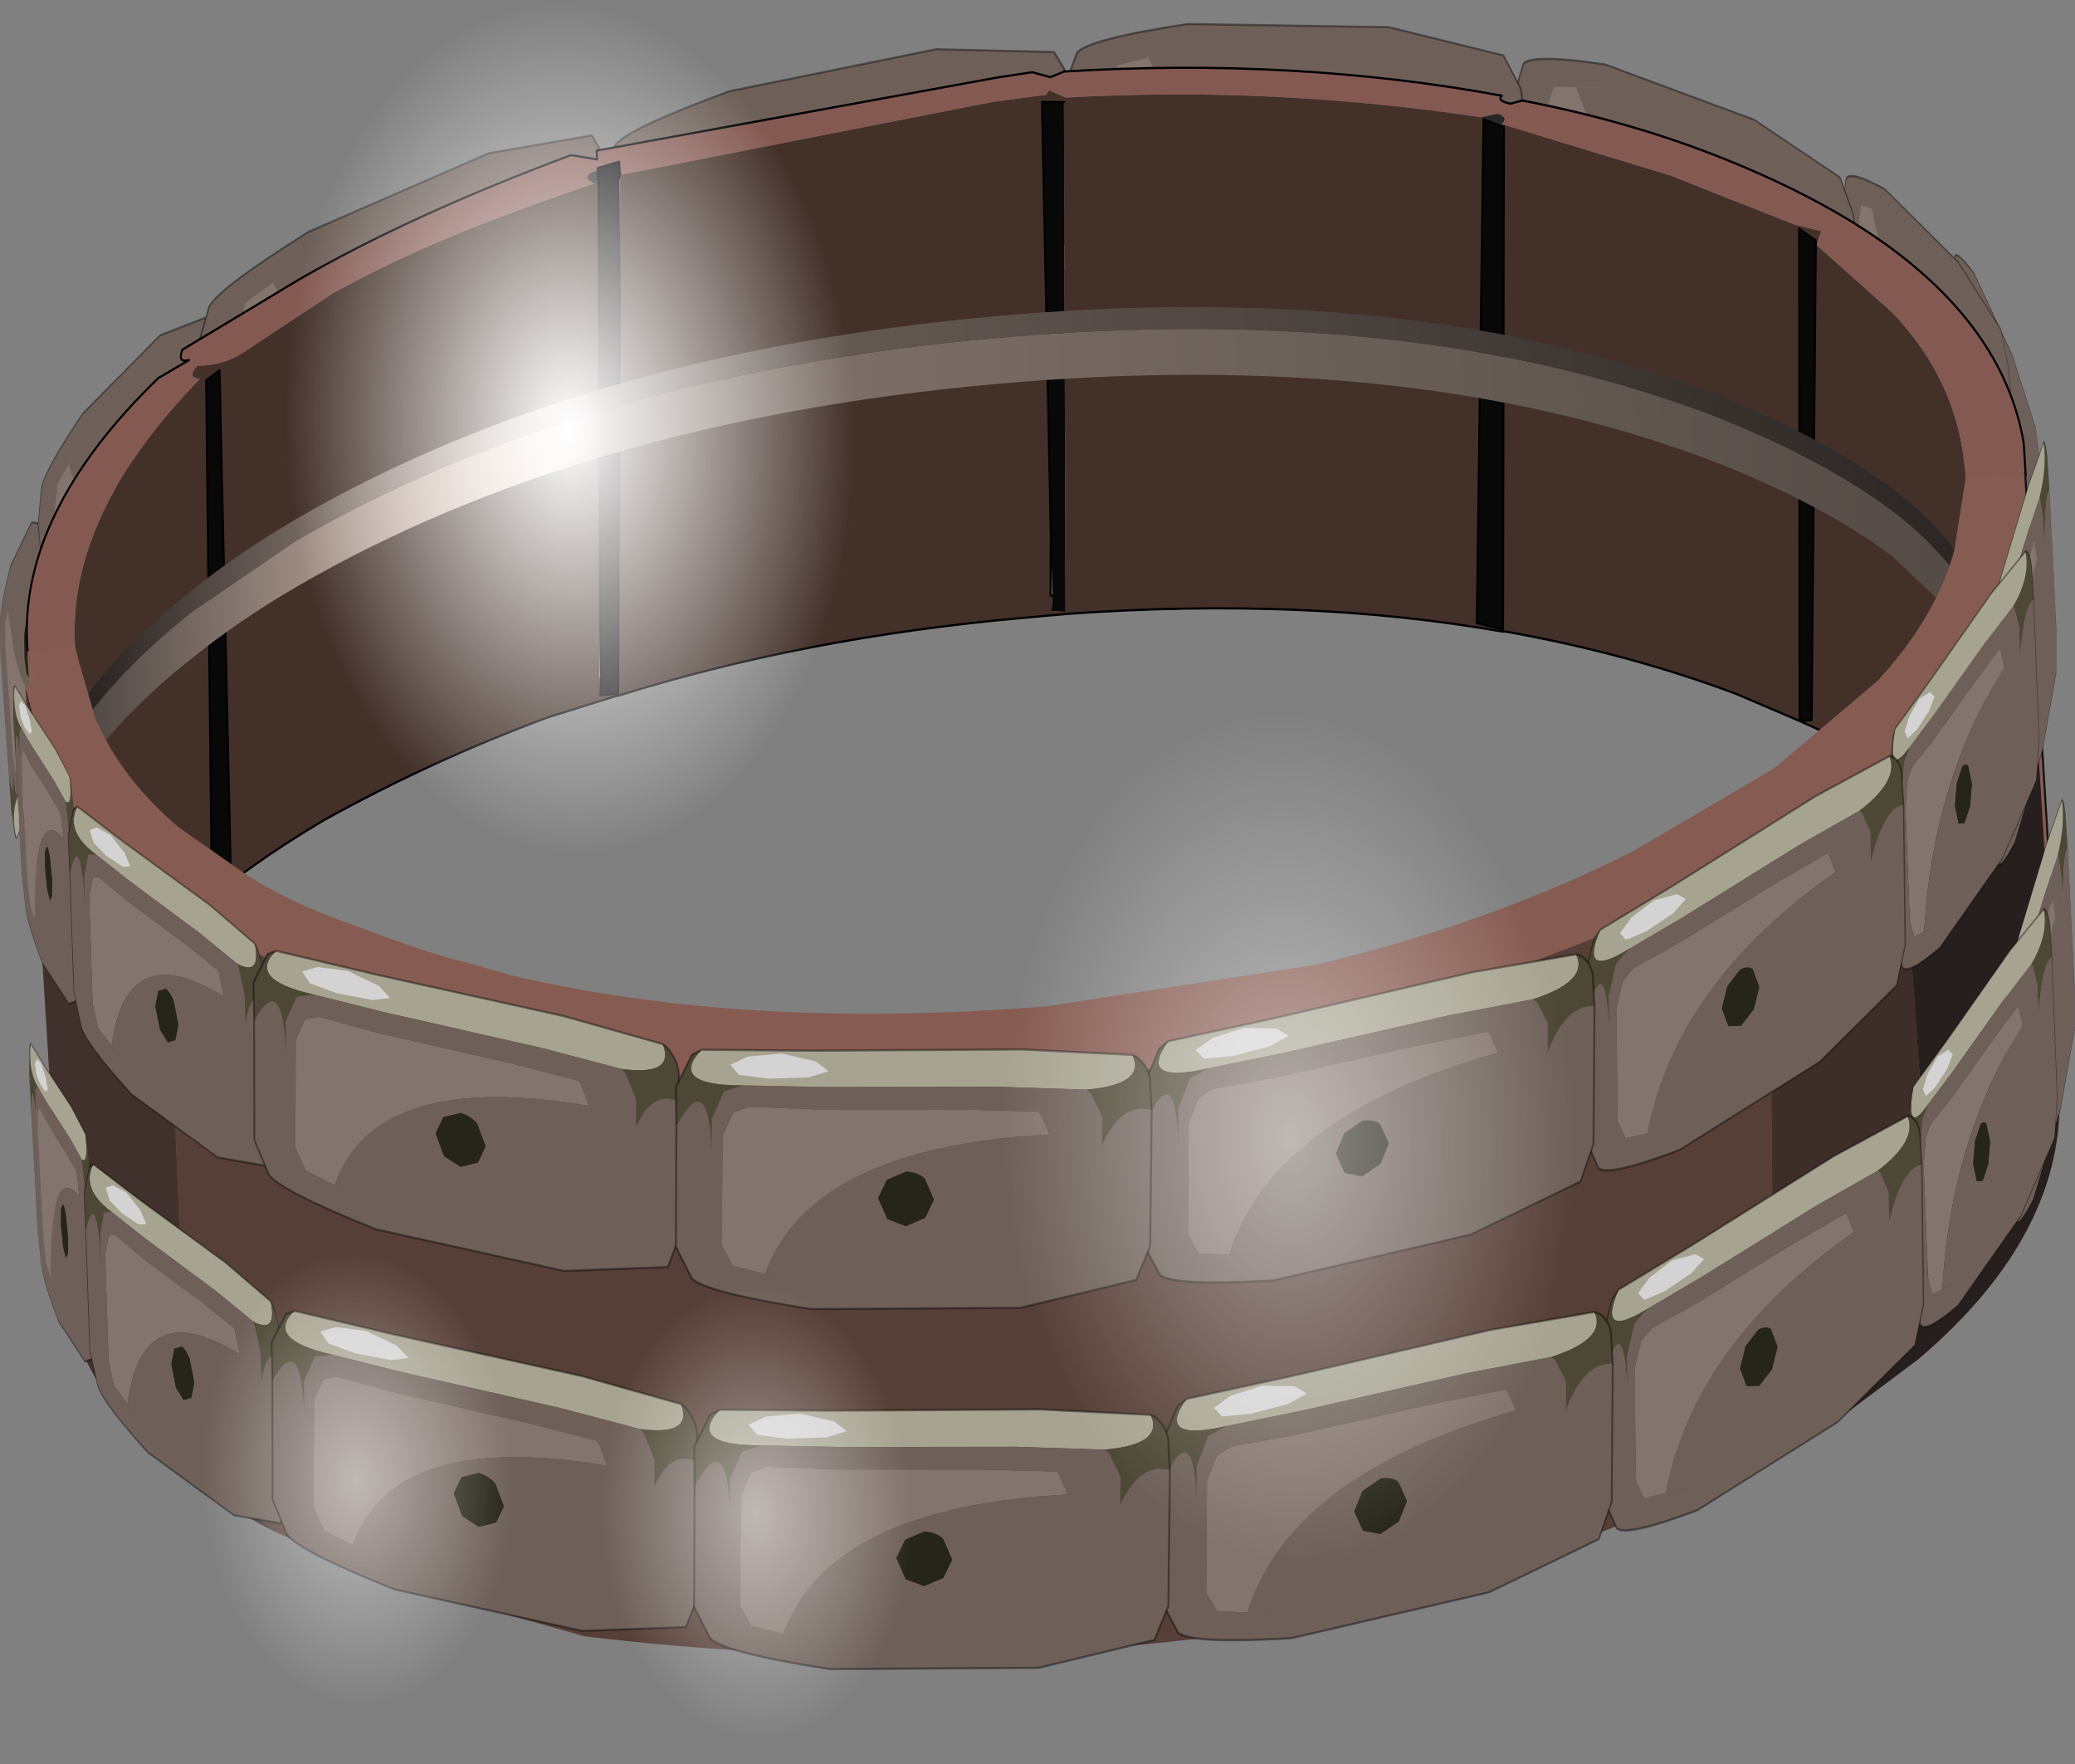 <?xml version="1.0" encoding="UTF-8"?>
<svg version="1.1" viewBox="0 0 45.54 38.718" xmlns="http://www.w3.org/2000/svg" xmlns:cc="http://creativecommons.org/ns#" xmlns:dc="http://purl.org/dc/elements/1.1/" xmlns:rdf="http://www.w3.org/1999/02/22-rdf-syntax-ns#" xmlns:xlink="http://www.w3.org/1999/xlink">
<rect x="0" y="0" width="45.54" height="38.718" fill="#808080" stroke="none"/>
<g transform="translate(-251.79 -180.41)">
<use transform="matrix(.165 .415 -.057 -.927 294.92 190.74)" width="12.15" height="6.6" xlink:href="#a"/>
<use transform="matrix(.31 .375 -.057 -.927 292.49 189.03)" width="12.15" height="6.6" xlink:href="#a"/>
<use transform="matrix(.628 .302 -.057 -.927 285.3 186.53)" width="12.15" height="6.6" xlink:href="#a"/>
<use transform="matrix(.844 .084 -.057 -.927 275.43 186.36)" width="12.15" height="6.6" xlink:href="#a"/>
<use transform="matrix(.093 -.114 -.057 -.927 252.06 198.92)" width="12.15" height="6.6" xlink:href="#a"/>
<use transform="matrix(.327 -.256 -.057 -.927 252.88 196.03)" width="12.15" height="6.6" xlink:href="#a"/>
<use transform="matrix(.758 -.258 -.057 -.927 256.41 192.05)" width="12.15" height="6.6" xlink:href="#a"/>
<use transform="matrix(.869 -.105 -.057 -.927 265.28 188.46)" width="12.15" height="6.6" xlink:href="#a"/>
<use transform="matrix(.87 -.078 .059 .955 251.58 181.5)" width="50.4" height="22.3" xlink:href="#d"/>
<use transform="matrix(.87 -.078 .059 .955 252.3 194.71)" width="50.5" height="25" xlink:href="#c"/>
<use transform="matrix(.111 -.457 .059 .955 295.68 202.38)" width="12.15" height="6.6" xlink:href="#a"/>
<use transform="matrix(.259 -.448 .059 .955 293.54 204.67)" width="12.15" height="6.6" xlink:href="#a"/>
<use transform="matrix(.582 -.441 .059 .955 286.76 209.13)" width="12.15" height="6.6" xlink:href="#a"/>
<use transform="matrix(.823 -.265 .059 .955 277.05 211.36)" width="12.15" height="6.6" xlink:href="#a"/>
<use transform="matrix(.106 .096 .059 .955 252.36 203.21)" width="12.15" height="6.6" xlink:href="#a"/>
<use transform="matrix(.355 .19 .059 .955 253.5 205.78)" width="12.15" height="6.6" xlink:href="#a"/>
<use transform="matrix(.78 .101 .059 .955 257.51 209.08)" width="12.15" height="6.6" xlink:href="#a"/>
<use transform="matrix(.87 -.078 .059 .955 266.76 211.42)" width="12.15" height="6.6" xlink:href="#a"/>
<use transform="matrix(.111 -.457 .059 .955 295.28 194.53)" width="12.15" height="6.6" xlink:href="#a"/>
<use transform="matrix(.259 -.448 .059 .955 293.14 196.82)" width="12.15" height="6.6" xlink:href="#a"/>
<use transform="matrix(.582 -.441 .059 .955 286.36 201.23)" width="12.15" height="6.6" xlink:href="#a"/>
<use transform="matrix(.823 -.265 .059 .955 276.65 203.51)" width="12.15" height="6.6" xlink:href="#a"/>
<use transform="matrix(.106 .096 .059 .955 252.01 195.36)" width="12.15" height="6.6" xlink:href="#a"/>
<use transform="matrix(.355 .19 .059 .955 253.15 197.93)" width="12.15" height="6.6" xlink:href="#a"/>
<use transform="matrix(.78 .101 .059 .955 257.11 201.18)" width="12.15" height="6.6" xlink:href="#a"/>
<use transform="matrix(.87 -.078 .059 .955 266.36 203.52)" width="12.15" height="6.6" xlink:href="#a"/>
<use transform="matrix(.87 -.078 .059 .955 254.53 198.21)" width="36.75" height="23.1" xlink:href="#b"/>
</g>
<defs>
<g id="a" transform="translate(6.1,3.15)">
<path d="m1.3-1.25 1.9 0.2 0.05 0.05 0.2 0.5q-6-0.2-7.35 2.6l1.25 0.4-2.05-0.65-0.25-0.5 0.2-2.5 0.3-0.5 0.4-0.1 1.7 0.2 3.65 0.3" fill="#83746d" fill-rule="evenodd"/>
<path d="m4.45-1.45-2.25-0.25-4.35-0.35-2-0.2q-1.9-0.15-1-0.9l2.8 0.25 5.25 0.4 2.75 0.35q0.3 0.7-1.2 0.7" fill="#a6a390" fill-rule="evenodd"/>
<path d="m6.05-0.85q-0.75-0.25-1.3 0.7l0.05-0.65-0.25-0.55-0.1-0.1q1.5 0 1.2-0.7l0.1 0.05q0.35 0.3 0.3 0.7v0.55m-10.2-1.4-0.5 0.1-0.35 0.6-0.05 0.75q0.05-1.95-0.85-0.65l0.05-0.9 0.45-0.7 0.25-0.1q-0.9 0.75 1 0.9" fill="#4d4835" fill-rule="evenodd"/>
<path d="m1.3-1.25-3.65-0.3-1.7-0.2-0.4 0.1-0.3 0.5-0.2 2.5 0.25 0.5 2.05 0.65-1.25-0.4q1.35-2.8 7.35-2.6l-0.2-0.5-0.05-0.05-1.9-0.2m3.15-0.2 0.1 0.1 0.25 0.55-0.05 0.65q0.55-0.95 1.3-0.7l-0.25 3.1-0.4 0.75-2.95 0.4-5.25-0.4q-2.65-0.6-2.95-0.95l-0.35-0.75 0.2-2.75q0.9-1.3 0.85 0.65l0.05-0.75 0.35-0.6 0.5-0.1 2 0.2 4.35 0.35 2.25 0.25m-4.25 2.6 0.25-0.4-0.2-0.5q-0.15-0.15-0.45-0.2l-0.5 0.15-0.25 0.4 0.2 0.5 0.45 0.2 0.5-0.15" fill="#6e6059" fill-rule="evenodd"/>
<path d="m0.2 1.15-0.5 0.15-0.45-0.2-0.2-0.5 0.25-0.4 0.5-0.15q0.3 0.05 0.45 0.2l0.2 0.5-0.25 0.4" fill="#26251b" fill-rule="evenodd"/>
<path d="m-5.9-1.45-0.2 2.75 0.35 0.75q0.3 0.35 2.95 0.95l5.25 0.4 2.95-0.4 0.4-0.75 0.25-3.1v-0.55q0.05-0.4-0.3-0.7l-0.1-0.05-2.75-0.35-5.25-0.4-2.8-0.25-0.25 0.1-0.45 0.7z" fill="none" stroke="#000" stroke-linecap="round" stroke-linejoin="round" stroke-opacity=".412" stroke-width=".05"/>
<path d="m-2.5-2.3-1-0.05-0.75-0.15-0.2-0.25 0.45-0.15h0.85l0.85 0.25 0.3 0.25-0.5 0.1" fill="#d3d3d3" fill-rule="evenodd"/>
</g>
<g id="d" transform="translate(25.2,8.3)">
<path d="m23.7 5.55v0.05-0.05" fill="#525252" fill-rule="evenodd"/>
<path d="m-10.25-4q-0.4-0.2 0.1-0.3v0.3h-0.1m0.65-0.25 0.05 0.1-0.05 0.1h-0.05l0.05-0.1v-0.1m21.7 0.55 0.4-0.05q0.3 0.1 0.1 0.25v0.05l-0.45-0.2-0.05-0.05m-11.2 10.45 0.05 0.05h-0.05v-0.05m18.15 3.95h0.1v0.05l-0.1-0.05m-29.5-2.95h-0.05v-0.05h0.05v0.05" fill="#272727" fill-rule="evenodd"/>
<path d="m-10.15-4.3v-0.05l0.55-0.1v0.3l-0.05 0.1-0.15 2.75-0.65 9h-0.45l0.05-0.4 0.05-1.1 0.65-10.2v-0.3m10.8 9.25 0.45-9.9 0.55 0.05-0.75 11.65-0.35-0.05 0.05-0.35 0.05-1.4m18.5 5.75 0.75-11.2 0.4 0.3-0.85 10.95h-0.3v-0.05m-7-14.35 0.45 0.2h0.05l-0.8 11.5-0.65-0.2 0.95-11.5m-32.1 3.15-0.5 11.6-0.5 0.3 0.65-11.7 0.35-0.2" fill="#080808" fill-rule="evenodd"/>
<path d="m-23.9 6.15-0.1-0.65q0-3 3.55-5.85-0.35-0.05-0.05-0.3 0.7 0.05 1.25-0.25l2.2-1.1q2.6-1.1 6.8-2h0.1l-0.65 10.2-0.1 1.1h0.05l-0.05 0.4h0.4v0.05l-1.75 0.35q-3 0.75-5.8 1.9-3.95 1.75-5.9 4l0.05-5.75q0.35-0.4 0.4-1.8l0.35-0.4-0.75 0.75v-0.65m14.35-10.3 9.4-0.9 1.25-0.05h0.1l0.1-0.1 0.4 0.2q5.15 0.15 10.4 1.3l0.05 0.05-0.95 11.5 0.65 0.2 0.8-11.5h-0.05v-0.05l4.1 1.5 3.1 1.4 0.65 0.2-0.15 0.3 1.8 1.7q1.35 1.5 1.55 3.25l0.05 0.65v0.1q0.8 1.2 0.1 2.25l-0.15-0.2-0.3 1.1 0.3 0.35-0.15 4.85q-1.6-1.85-4.35-3.2h0.3l0.85-10.95-0.4-0.3-0.75 11.2h-0.1l-1.45-0.7q-2.65-1.15-5.7-1.9h-0.05q-4.9-1.2-10.9-1.3l-0.05-0.05v0.05h-1.1q-5.5 0-10.25 0.95v-0.05l0.65-9 0.2-2.75 0.05-0.1m11.2-0.75-0.55-0.05-0.45 9.9-0.1 1.4h0.05l-0.05 0.35 0.35 0.05 0.75-11.65m-21.6 4.4-0.35 0.2-0.65 11.7 0.5-0.3 0.5-11.6" fill="#423029" fill-rule="evenodd"/>
<path d="m-25.2 5.6v-0.2q0-3.05 3.7-5.85l0.8-0.35q-0.3 0.05-0.15-0.25l3-1.35q2.9-1.25 7.05-2.3l0.65 0.15v-0.2l10.15-0.85 0.9-0.05 0.45 0.15 0.35-0.1q5.8 0.15 10.95 1.45-0.15 0.1 0.2 0.2l0.3-0.05q2.5 0.65 4.65 1.6 2.7 1.2 4.4 2.55 2.7 2.15 3 4.7v0.75h-1.5v-0.1l-0.05-0.65q-0.2-1.75-1.55-3.25l-1.8-1.7 0.15-0.3-0.65-0.2-3.1-1.4-4.1-1.5q0.2-0.15-0.1-0.25l-0.4 0.05q-5.25-1.15-10.4-1.3l-0.4-0.2-0.1 0.1h-0.1l-1.25 0.05-9.4 0.9-0.05-0.1v-0.2l-0.55 0.1v0.05q-0.5 0.1-0.1 0.3-4.2 0.9-6.8 2l-2.2 1.1q-0.55 0.3-1.25 0.25-0.3 0.25 0.05 0.3-3.55 2.85-3.55 5.85l0.1 0.65-1.3-0.55" fill="#845952" fill-rule="evenodd"/>
<path d="m25.2 5.6v-0.75q-0.3-2.55-3-4.7-1.7-1.35-4.4-2.55-2.15-0.95-4.65-1.6l-0.3 0.05q-0.35-0.1-0.2-0.2-5.15-1.3-10.95-1.45l-0.35 0.1-0.45-0.15-0.9 0.05-10.15 0.85v0.2l-0.65-0.15q-4.15 1.05-7.05 2.3l-3 1.35q-0.15 0.3 0.15 0.25l-0.8 0.35q-3.7 2.8-3.7 5.85v0.2m15.05-9.9v-0.05l0.55-0.1v0.3l-0.05 0.1-0.15 2.75-0.65 9m11.1-2.75 0.45-9.9 0.55 0.05m-0.7 11.7q6 0.1 10.9 1.3h0.05q3.05 0.75 5.7 1.9l1.45 0.7m0.1 0 0.75-11.2 0.4 0.3-0.85 10.95h-0.3q2.75 1.35 4.35 3.2m-11.35-17.6 0.45 0.2h0.05l-0.8 11.5-0.65-0.2 0.95-11.5m7 14.4-0.1-0.05m0.1 0.05v-0.05m-18.55-4.35h-0.05l0.1-1.4m0.3 1.85h-1.15q-5.5 0-10.25 0.95h-0.05l-1.75 0.35q-3 0.75-5.8 1.9-3.95 1.75-5.9 4m13.8-18v-0.3m-9.8 3.8-0.5 11.6-0.5 0.3 0.65-11.7 0.35-0.2m9.45 8.2h-0.4l0.05-0.4 0.05-1.1 0.65-10.2m-0.35 11.7h0.05" fill="none" stroke="#000" stroke-linecap="round" stroke-linejoin="round" stroke-width=".05"/>
<path d="m-23.9 7.25q1.1-1.2 2.9-2.3l2.7-1.4q7.4-3.2 17.85-3.2t17.8 3.2q2.7 1.2 4.4 2.55 1.15 0.9 2 2.25l-0.1 0.75-1.95-1.95q-1.7-1.35-4.4-2.55-7.35-3.2-17.8-3.2t-17.85 3.2q-1.5 0.65-2.7 1.4-1.75 1.05-2.85 2.25v-1" fill="url(#j)" fill-rule="evenodd"/>
<path d="m-23.9 7.25v-0.45q1.1-1.25 2.95-2.35 1.2-0.75 2.7-1.4 7.4-3.2 17.85-3.2t17.8 3.2q2.7 1.2 4.4 2.55 1.15 0.9 2 2.25l-0.05 0.5q-0.85-1.35-2-2.25-1.7-1.35-4.4-2.55-7.35-3.2-17.8-3.2t-17.85 3.2l-2.7 1.4q-1.8 1.1-2.9 2.3" fill="url(#i)" fill-rule="evenodd"/>
<path d="m-5.2-4.7q2.2 3.15 2 7.25-0.25 4.1-2.7 6.6-2.5 2.65-5.8 2.25-3.3-0.35-5.55-3.5-2.2-3.1-2-7.2 0.25-4.05 2.75-6.75 2.45-2.6 5.75-2.2 3.35 0.3 5.55 3.55" fill="url(#h)" fill-rule="evenodd"/>
</g>
<linearGradient id="j" x1="-819.2" x2="819.2" gradientTransform="matrix(.029 0 0 .006 -.15 4.45)" gradientUnits="userSpaceOnUse">
<stop stop-color="#4f4642" offset="0"/>
<stop stop-color="#f0d7c9" offset=".255"/>
<stop stop-color="#84766e" offset=".286"/>
<stop stop-color="#544b46" offset="1"/>
</linearGradient>
<linearGradient id="i" x1="-819.2" x2="819.2" gradientTransform="matrix(.029 0 0 .006 -.15 4.45)" gradientUnits="userSpaceOnUse">
<stop stop-color="#26211f" offset="0"/>
<stop stop-color="#c7b2a7" offset=".255"/>
<stop stop-color="#70645d" offset=".286"/>
<stop stop-color="#2b2624" offset="1"/>
</linearGradient>
<radialGradient id="h" cx="0" cy="0" r="819.2" gradientTransform="matrix(.011 0 0 .015 -11.25 1.55)" gradientUnits="userSpaceOnUse">
<stop stop-color="#fff" offset="0"/>
<stop stop-color="#fff" stop-opacity="0" offset=".796"/>
</radialGradient>
<g id="c" transform="translate(25.3,7.4)">
<path d="m-22.2 6.6-2.95-0.25-0.05-0.45v-13.3l0.4 1.8q0.7 1.8 2.8 3.4l-0.2 8.8" fill="#82614f" fill-rule="evenodd"/>
<path d="m-25.2-7.4h1.2l0.4 1.65q0.55 1.45 1.95 2.7l1.4 1.05q1.05 0.8 2.75 1.5 1.95 0.85 2.8 1.1l1.15 0.4q5.85 1.75 13.4 1.8l6.8-0.4q4.5-0.6 8.15-1.95l3.65-1.6 2.75-1.8 0.05-0.05q1.5-1.3 2.05-2.75l0.4-1.65h1.5v13.3q0 2.4-2 4.45l-45.4-3.75 0.2-8.8q-2.1-1.6-2.8-3.4l-0.4-1.8" fill="#865b51" fill-rule="evenodd"/>
<path d="m25.2-7.4v13.3q0 2.4-2 4.45m-48.35-4-0.05-0.45" fill="none" stroke="#121212" stroke-linecap="round" stroke-linejoin="round" stroke-width=".05"/>
<path d="m9.25 3.45 0.7-0.1v0.05l-0.7 0.05" fill="#ad8263" fill-rule="evenodd"/>
<path d="m-22.1-1.4 1.65 1.1 2.5 1.25 0.55 0.25 2.7 1 1.05 0.3 3.35 0.8 0.15 0.05q0.2 1 11.95 1.2l2.1-0.45 2.75-0.25 1.15-0.15 1.45-0.25 0.7-0.05v-0.05l0.35-0.1 4.55-1.2 3.05-1.15 0.3-0.15-0.7 11.85q-0.15 0.8-1 1.4-0.9 0.5-1.85 1.5l-5.9 1.55-0.1 0.05-1.15 0.15-0.65 0.05q-9.45 0.9-19.6-1.05l-5.2-1.8-2.45-1.25q-1.5-1.35-1.85-2.8l-0.1-0.95 0.25-10.85" fill="#563f37" fill-rule="evenodd"/>
<path d="m18.2 0.75 3.35-1.85 0.1 10.55-0.2 1.4q-0.65 1.8-2.65 3.15l-1.1 0.45-1.35 0.6-1.7 0.45q0.95-1 1.85-1.5 0.85-0.6 1-1.4l0.7-11.85" fill="#3d2e2a" fill-rule="evenodd"/>
<path d="m21.55-1.1q2.4-1.7 3.2-3.7l0.35-1.8v13.3q0 3.35-3.95 5.95l-2.35 1.35q2-1.35 2.65-3.15l0.2-1.4-0.1-10.55" fill="#271f1e" fill-rule="evenodd"/>
<path d="m-25.3-6.6 0.4 1.8q0.7 1.8 2.8 3.4l-0.25 10.85 0.1 0.95q0.35 1.45 1.85 2.8-4.9-2.8-4.9-6.5v-13.3" fill="#41312c" fill-rule="evenodd"/>
<path d="m25.1-6.6-0.35 1.8q-0.8 2-3.2 3.7l-3.35 1.85-0.3 0.15-3.05 1.15-4.55 1.2-0.35 0.1-0.7 0.1-1.45 0.25-1.15 0.15-2.75 0.25-2.1 0.45q-11.75-0.2-11.95-1.2l-0.15-0.05-3.35-0.8-1.05-0.3-2.7-1-0.55-0.25-2.5-1.25-1.65-1.1q-2.1-1.6-2.8-3.4l-0.4-1.8h1.2l0.4 1.65q0.55 1.45 1.95 2.7l1.4 1.05q1.05 0.8 2.75 1.5l2.8 1.1 1.15 0.4 4 0.95 9.4 0.85 6.8-0.4q4.5-0.6 8.15-1.95l3.65-1.6 2.75-1.8 0.05-0.05q1.5-1.3 2.05-2.75l0.4-1.65h1.5" fill="#865b51" fill-rule="evenodd"/>
</g>
<g id="b" transform="translate(23,3.55)">
<path d="m11.75 0.05q2.2 3.15 2 7.25-0.25 4.1-2.7 6.6-2.5 2.65-5.8 2.25-3.3-0.35-5.55-3.5-2.2-3.1-2-7.2 0.25-4.05 2.75-6.75 2.45-2.6 5.75-2.2 3.35 0.3 5.55 3.55" fill="url(#g)" fill-rule="evenodd"/>
<path d="m-4.55 10.15q1.3 1.85 1.2 4.25-0.15 2.4-1.65 3.85-1.5 1.5-3.5 1.3t-3.35-2.05q-1.35-1.8-1.2-4.2 0.15-2.35 1.65-3.9t3.45-1.3q2.05 0.15 3.4 2.05" fill="url(#f)" fill-rule="evenodd"/>
<path d="m-14.5 8.55q1.3 1.85 1.2 4.25-0.15 2.4-1.65 3.85-1.5 1.5-3.5 1.3t-3.35-2.05q-1.35-1.8-1.2-4.2 0.15-2.35 1.65-3.9t3.45-1.3q2.05 0.15 3.4 2.05" fill="url(#e)" fill-rule="evenodd"/>
</g>
<radialGradient id="g" cx="0" cy="0" r="819.2" gradientTransform="matrix(.011 0 0 .015 5.7 6.3)" gradientUnits="userSpaceOnUse">
<stop stop-color="#fff" stop-opacity=".49" offset="0"/>
<stop stop-color="#fff" stop-opacity="0" offset=".796"/>
</radialGradient>
<radialGradient id="f" cx="0" cy="0" r="819.2" gradientTransform="matrix(.006 0 0 .008 -8.25 13.8)" gradientUnits="userSpaceOnUse">
<stop stop-color="#fff" stop-opacity=".49" offset="0"/>
<stop stop-color="#fff" stop-opacity="0" offset=".796"/>
</radialGradient>
<radialGradient id="e" cx="0" cy="0" r="819.2" gradientTransform="matrix(.006 0 0 .008 -18.2 12.2)" gradientUnits="userSpaceOnUse">
<stop stop-color="#fff" stop-opacity=".49" offset="0"/>
<stop stop-color="#fff" stop-opacity="0" offset=".796"/>
</radialGradient>
</defs>
</svg>

